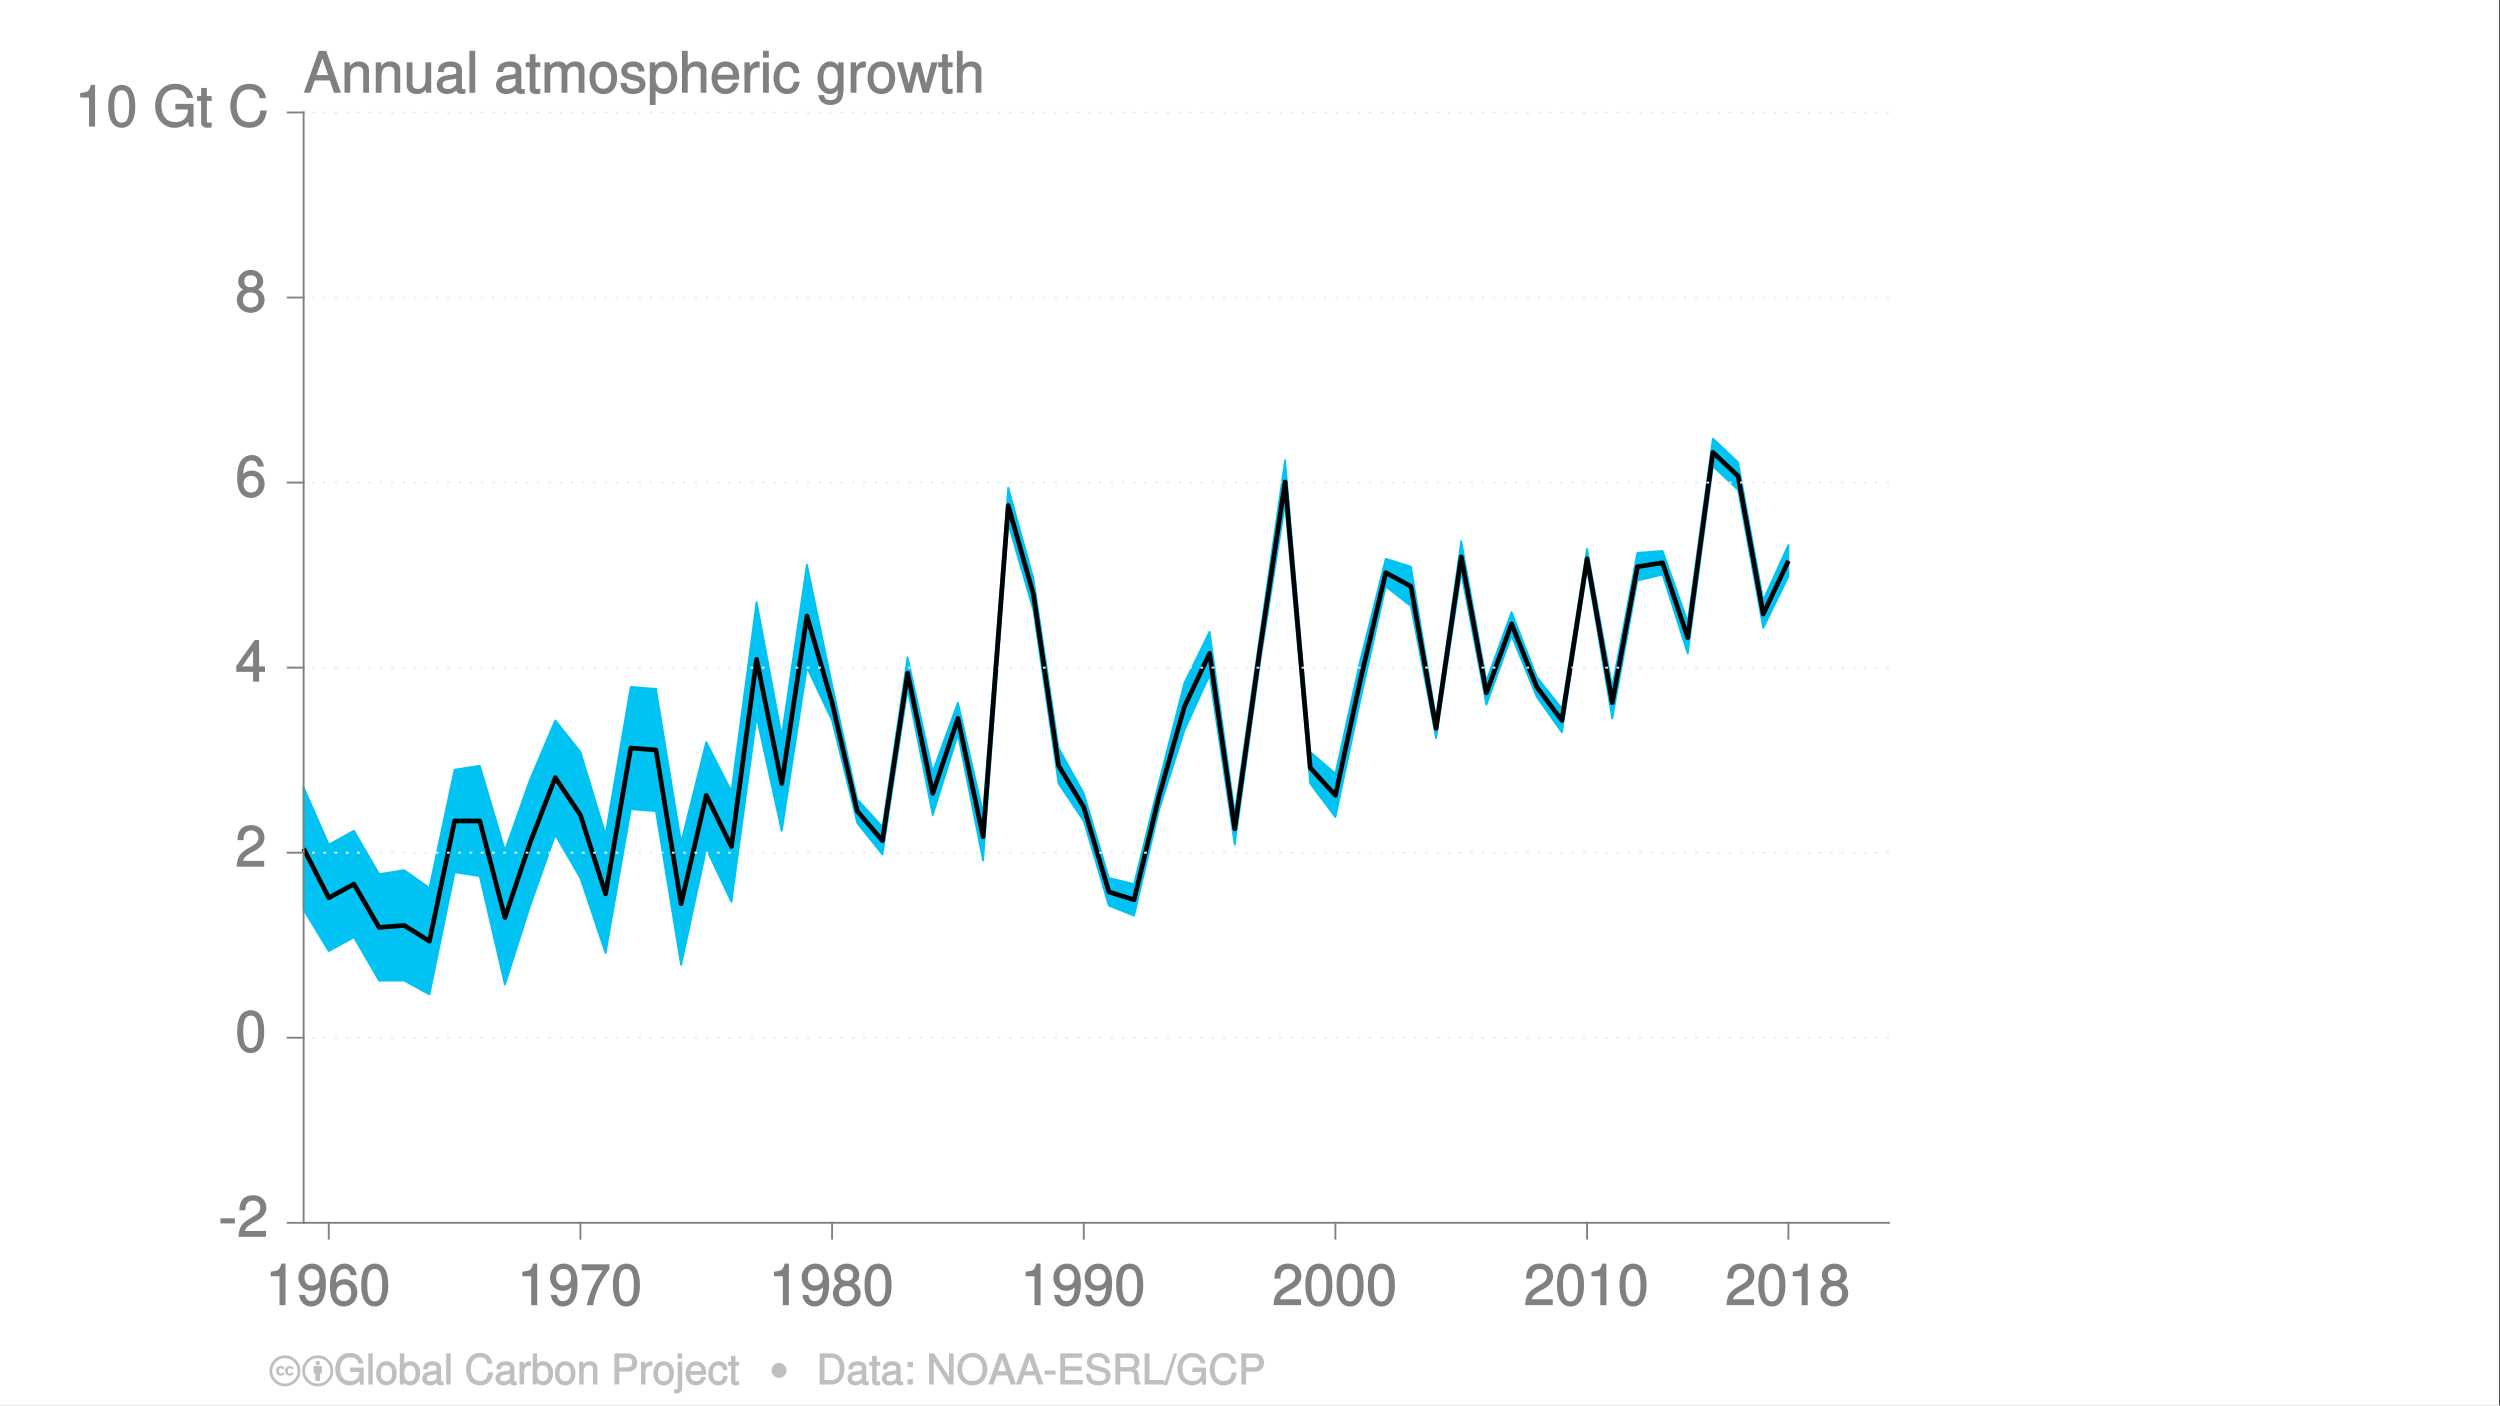<?xml version="1.0" encoding="UTF-8"?>
<svg xmlns="http://www.w3.org/2000/svg" xmlns:xlink="http://www.w3.org/1999/xlink" width="667pt" height="375pt" viewBox="0 0 667 375" version="1.1">
<rect x="0" y="0" width="667" height="375" fill="#333333" stroke="none"/>
<defs>
<g>
<symbol overflow="visible" id="glyph0-0">
<path style="stroke:none;" d=""/>
</symbol>
<symbol overflow="visible" id="glyph0-1">
<path style="stroke:none;" d="M 0.984 0 L 4.062 0 C 6.094 0 7.469 -1.656 7.469 -4.141 C 7.469 -6.641 6.109 -8.297 4.062 -8.297 L 0.844 -8.297 L 0.844 0 Z M 2.141 -1.031 L 2.141 -7.109 L 3.891 -7.109 C 5.484 -7.109 6.172 -6.188 6.172 -4.141 C 6.172 -2.094 5.484 -1.172 3.891 -1.172 L 2.141 -1.172 Z M 2.141 -1.031 "/>
</symbol>
<symbol overflow="visible" id="glyph0-2">
<path style="stroke:none;" d="M 5.891 -0.812 C 5.781 -0.797 5.734 -0.797 5.688 -0.797 C 5.375 -0.797 5.328 -0.812 5.328 -1.094 L 5.328 -4.484 C 5.328 -5.516 4.438 -6.203 3.031 -6.203 C 2.172 -6.203 1.406 -5.922 1.016 -5.484 C 0.75 -5.188 0.594 -4.766 0.578 -4.062 L 1.766 -4.062 C 1.844 -4.891 2.141 -5.078 2.984 -5.078 C 3.828 -5.078 4.141 -4.906 4.141 -4.359 L 4.141 -4.109 C 4.125 -3.719 4.062 -3.719 3.328 -3.625 C 2.031 -3.453 1.828 -3.406 1.469 -3.266 C 0.797 -2.984 0.312 -2.328 0.312 -1.578 C 0.312 -0.531 1.188 0.25 2.359 0.25 C 3.078 0.25 3.75 -0.031 4.203 -0.438 C 4.234 -0.125 4.656 0.25 5.266 0.25 C 5.453 0.25 5.578 0.234 6.016 0.125 L 6.016 -0.844 Z M 4.141 -1.953 C 4.141 -1.641 4.094 -1.547 3.812 -1.297 C 3.438 -0.953 3.094 -0.828 2.547 -0.828 C 1.844 -0.828 1.547 -1.016 1.547 -1.609 C 1.547 -2.219 1.812 -2.391 2.812 -2.531 C 3.781 -2.656 3.969 -2.703 4.141 -2.781 Z M 4.141 -1.953 "/>
</symbol>
<symbol overflow="visible" id="glyph0-3">
<path style="stroke:none;" d="M 2.797 -6.031 L 1.984 -6.031 L 1.984 -7.625 L 0.797 -7.625 L 0.797 -6.031 L 0.016 -6.031 L 0.016 -5.016 L 0.797 -5.016 L 0.797 -0.797 C 0.797 -0.203 1.328 0.25 2.047 0.25 C 2.281 0.25 2.484 0.234 2.922 0.156 L 2.922 -0.906 C 2.656 -0.844 2.547 -0.828 2.359 -0.828 C 1.953 -0.828 1.984 -0.797 1.984 -1.203 L 1.984 -5.016 L 2.922 -5.016 L 2.922 -6.031 Z M 2.797 -6.031 "/>
</symbol>
<symbol overflow="visible" id="glyph0-4">
<path style="stroke:none;" d="M 2.359 -1.422 L 1.062 -1.422 L 1.062 0 L 2.484 0 L 2.484 -1.422 Z M 2.359 -6.031 L 1.062 -6.031 L 1.062 -4.625 L 2.484 -4.625 L 2.484 -6.031 Z M 2.359 -6.031 "/>
</symbol>
<symbol overflow="visible" id="glyph0-5">
<path style="stroke:none;" d=""/>
</symbol>
<symbol overflow="visible" id="glyph0-6">
<path style="stroke:none;" d="M 7.109 -8.297 L 6 -8.297 L 6 -1.594 L 6.219 -1.688 L 2.016 -8.297 L 0.688 -8.297 L 0.688 0 L 1.938 0 L 1.938 -6.641 L 1.703 -6.531 L 5.875 0 L 7.234 0 L 7.234 -8.297 Z M 7.109 -8.297 "/>
</symbol>
<symbol overflow="visible" id="glyph0-7">
<path style="stroke:none;" d="M 4.281 -8.422 C 1.984 -8.422 0.281 -6.594 0.281 -4.078 C 0.281 -1.562 1.969 0.25 4.297 0.25 C 5.266 0.25 6.219 -0.078 6.859 -0.625 C 7.734 -1.359 8.297 -2.703 8.297 -4.016 C 8.297 -6.594 6.641 -8.422 4.281 -8.422 Z M 4.281 -7.25 C 6.016 -7.25 7 -6.078 7 -4.031 C 7 -2.094 5.984 -0.922 4.297 -0.922 C 2.578 -0.922 1.578 -2.094 1.578 -4.078 C 1.578 -6.062 2.578 -7.25 4.281 -7.25 Z M 4.281 -7.25 "/>
</symbol>
<symbol overflow="visible" id="glyph0-8">
<path style="stroke:none;" d="M 5.078 -2.547 L 5.938 0 L 7.359 0 L 4.453 -8.297 L 2.953 -8.297 L 0 0 L 1.359 0 L 2.219 -2.406 L 5.109 -2.406 Z M 4.922 -3.547 L 2.562 -3.547 L 3.828 -7.047 L 3.547 -7.047 L 4.734 -3.547 Z M 4.922 -3.547 "/>
</symbol>
<symbol overflow="visible" id="glyph0-9">
<path style="stroke:none;" d="M 3.125 -3.703 L 0.359 -3.703 L 0.359 -2.641 L 3.25 -2.641 L 3.25 -3.703 Z M 3.125 -3.703 "/>
</symbol>
<symbol overflow="visible" id="glyph0-10">
<path style="stroke:none;" d="M 2.016 -3.656 L 6.516 -3.656 L 6.516 -4.828 L 2.141 -4.828 L 2.141 -7.109 L 6.672 -7.109 L 6.672 -8.297 L 0.844 -8.297 L 0.844 0 L 6.875 0 L 6.875 -1.172 L 2.141 -1.172 L 2.141 -3.656 Z M 2.016 -3.656 "/>
</symbol>
<symbol overflow="visible" id="glyph0-11">
<path style="stroke:none;" d="M 6.688 -5.797 C 6.688 -6.344 6.656 -6.5 6.484 -6.875 C 6.031 -7.797 4.969 -8.422 3.625 -8.422 C 1.859 -8.422 0.625 -7.375 0.625 -5.922 C 0.625 -4.953 1.281 -4.203 2.344 -3.922 L 4.328 -3.406 C 5.359 -3.141 5.672 -2.859 5.672 -2.234 C 5.672 -1.797 5.484 -1.469 5.141 -1.219 C 4.812 -0.984 4.406 -0.922 3.766 -0.922 C 2.875 -0.922 2.391 -1.094 2 -1.547 C 1.703 -1.906 1.609 -2.188 1.625 -2.828 L 0.391 -2.828 C 0.391 -1.953 0.578 -1.359 0.906 -0.922 C 1.453 -0.172 2.469 0.25 3.703 0.25 C 4.656 0.25 5.516 0 6.031 -0.391 C 6.578 -0.828 6.969 -1.641 6.969 -2.328 C 6.969 -3.328 6.219 -4.188 5.125 -4.484 L 3.109 -5.031 C 2.141 -5.297 1.922 -5.453 1.922 -6.078 C 1.922 -6.891 2.516 -7.297 3.594 -7.297 C 4.859 -7.297 5.438 -6.859 5.438 -5.672 L 6.688 -5.672 Z M 6.688 -5.797 "/>
</symbol>
<symbol overflow="visible" id="glyph0-12">
<path style="stroke:none;" d="M 2.047 -3.453 L 4.688 -3.453 C 5.594 -3.453 5.859 -3.141 5.859 -2.156 L 5.859 -1.438 C 5.859 -0.953 5.938 -0.469 6.141 0 L 7.594 0 L 7.594 -0.453 C 7.172 -0.75 7.141 -0.938 7.109 -2 C 7.109 -3.328 6.766 -3.859 6.188 -4.109 C 6.891 -4.438 7.297 -5.078 7.297 -6 C 7.297 -7.391 6.297 -8.297 4.719 -8.297 L 0.875 -8.297 L 0.875 0 L 2.172 0 L 2.172 -3.453 Z M 2.172 -4.484 L 2.172 -7.109 L 4.516 -7.109 C 5.094 -7.109 5.328 -7.062 5.578 -6.844 C 5.859 -6.609 5.953 -6.344 5.953 -5.875 C 5.953 -4.922 5.609 -4.625 4.516 -4.625 L 2.172 -4.625 Z M 2.172 -4.484 "/>
</symbol>
<symbol overflow="visible" id="glyph0-13">
<path style="stroke:none;" d="M 1.906 -8.297 L 0.734 -8.297 L 0.734 0 L 6 0 L 6 -1.172 L 2.031 -1.172 L 2.031 -8.297 Z M 1.906 -8.297 "/>
</symbol>
<symbol overflow="visible" id="glyph0-14">
<path style="stroke:none;" d="M 2.375 -8.156 L -0.281 0.219 L 0.609 0.219 L 3.297 -8.297 L 2.422 -8.297 Z M 2.375 -8.156 "/>
</symbol>
<symbol overflow="visible" id="glyph0-15">
<path style="stroke:none;" d="M 7.797 -4.516 L 4.312 -4.516 L 4.312 -3.328 L 6.75 -3.328 L 6.75 -3.25 C 6.75 -1.812 5.844 -0.922 4.375 -0.922 C 3.562 -0.922 2.922 -1.172 2.438 -1.688 C 1.906 -2.266 1.641 -3.125 1.641 -4.109 C 1.641 -6.078 2.625 -7.25 4.328 -7.25 C 5.547 -7.25 6.281 -6.75 6.531 -5.594 L 7.844 -5.594 C 7.531 -7.344 6.172 -8.422 4.328 -8.422 C 3.359 -8.422 2.469 -8.125 1.844 -7.609 C 0.906 -6.844 0.344 -5.5 0.344 -4.062 C 0.344 -1.594 1.984 0.25 4.156 0.25 C 5.25 0.25 6.188 -0.188 6.812 -0.875 L 7.047 0.047 L 7.938 0.047 L 7.938 -4.516 Z M 7.797 -4.516 "/>
</symbol>
<symbol overflow="visible" id="glyph0-16">
<path style="stroke:none;" d="M 7.406 -5.672 C 7.094 -7.422 5.953 -8.422 4.188 -8.422 C 3.109 -8.422 2.141 -8.047 1.547 -7.375 C 0.828 -6.594 0.391 -5.344 0.391 -4.047 C 0.391 -2.734 0.844 -1.5 1.578 -0.719 C 2.219 -0.078 3.109 0.25 4.141 0.25 C 6.109 0.25 7.344 -0.938 7.594 -3.203 L 6.266 -3.203 C 6.156 -2.516 6.094 -2.234 5.922 -1.906 C 5.594 -1.25 5.016 -0.922 4.156 -0.922 C 2.562 -0.922 1.688 -2.062 1.688 -4.062 C 1.688 -6.109 2.516 -7.25 4.062 -7.25 C 4.719 -7.25 5.219 -7.094 5.562 -6.781 C 5.859 -6.5 5.969 -6.266 6.125 -5.531 L 7.438 -5.531 Z M 7.406 -5.672 "/>
</symbol>
<symbol overflow="visible" id="glyph0-17">
<path style="stroke:none;" d="M 2.031 -3.406 L 4.547 -3.406 C 5.172 -3.406 5.75 -3.625 6.188 -4 C 6.672 -4.438 6.922 -5.062 6.922 -5.797 C 6.922 -7.297 5.891 -8.297 4.312 -8.297 L 0.859 -8.297 L 0.859 0 L 2.156 0 L 2.156 -3.406 Z M 2.156 -4.438 L 2.156 -7.109 L 4.156 -7.109 C 5.141 -7.109 5.578 -6.719 5.578 -5.844 C 5.578 -4.969 5.141 -4.578 4.156 -4.578 L 2.156 -4.578 Z M 2.156 -4.438 "/>
</symbol>
<symbol overflow="visible" id="glyph0-18">
<path style="stroke:none;" d="M 1.672 -8.297 L 0.609 -8.297 L 0.609 0 L 1.797 0 L 1.797 -8.297 Z M 1.672 -8.297 "/>
</symbol>
<symbol overflow="visible" id="glyph0-19">
<path style="stroke:none;" d="M 2.984 -6.203 C 1.359 -6.203 0.25 -4.906 0.25 -2.969 C 0.25 -1.016 1.359 0.25 3 0.25 C 4.625 0.25 5.734 -1.031 5.734 -2.922 C 5.734 -4.922 4.656 -6.203 2.984 -6.203 Z M 3 -5.078 C 4.031 -5.078 4.516 -4.359 4.516 -2.938 C 4.516 -1.578 4.016 -0.875 3 -0.875 C 1.984 -0.875 1.484 -1.578 1.484 -2.969 C 1.484 -4.359 1.984 -5.078 3 -5.078 Z M 3 -5.078 "/>
</symbol>
<symbol overflow="visible" id="glyph0-20">
<path style="stroke:none;" d="M 0.453 -8.156 L 0.453 0 L 1.547 0 L 1.547 -0.875 L 1.312 -0.766 C 1.766 -0.094 2.438 0.25 3.25 0.25 C 4.766 0.25 5.891 -1.125 5.891 -3.031 C 5.891 -4.906 4.812 -6.203 3.281 -6.203 C 2.5 -6.203 1.844 -5.859 1.406 -5.219 L 1.641 -5.109 L 1.641 -8.297 L 0.453 -8.297 Z M 3.109 -5.078 C 4.141 -5.078 4.656 -4.312 4.656 -2.938 C 4.656 -1.625 4.109 -0.875 3.109 -0.875 C 2.141 -0.875 1.641 -1.609 1.641 -2.969 C 1.641 -4.328 2.141 -5.078 3.109 -5.078 Z M 3.109 -5.078 "/>
</symbol>
<symbol overflow="visible" id="glyph0-21">
<path style="stroke:none;" d="M 0.609 -5.891 L 0.609 0 L 1.812 0 L 1.812 -3.125 C 1.828 -4.516 2.266 -5 3.656 -4.953 L 3.656 -6.156 C 3.375 -6.188 3.281 -6.203 3.172 -6.203 C 2.578 -6.203 2.031 -5.812 1.5 -4.953 L 1.734 -4.844 L 1.734 -6.031 L 0.609 -6.031 Z M 0.609 -5.891 "/>
</symbol>
<symbol overflow="visible" id="glyph0-22">
<path style="stroke:none;" d="M 0.625 -5.891 L 0.625 0 L 1.828 0 L 1.828 -3.312 C 1.828 -4.484 2.312 -5.125 3.25 -5.125 C 3.984 -5.125 4.297 -4.812 4.297 -4.125 L 4.297 0 L 5.484 0 L 5.484 -4.484 C 5.484 -5.438 4.641 -6.203 3.531 -6.203 C 2.672 -6.203 2.031 -5.828 1.516 -5.031 L 1.75 -4.922 L 1.75 -6.031 L 0.625 -6.031 Z M 0.625 -5.891 "/>
</symbol>
<symbol overflow="visible" id="glyph0-23">
<path style="stroke:none;" d="M 0.625 -5.891 L 0.625 0.703 C 0.625 1.281 0.594 1.312 0.016 1.312 C -0.047 1.312 -0.078 1.312 -0.344 1.297 L -0.344 2.344 C -0.094 2.391 -0.031 2.391 0.109 2.391 C 1.141 2.391 1.812 1.859 1.812 1.062 L 1.812 -6.031 L 0.625 -6.031 Z M 1.688 -8.297 L 0.625 -8.297 L 0.625 -6.859 L 1.812 -6.859 L 1.812 -8.297 Z M 1.688 -8.297 "/>
</symbol>
<symbol overflow="visible" id="glyph0-24">
<path style="stroke:none;" d="M 5.781 -2.703 C 5.781 -3.594 5.703 -4.109 5.547 -4.547 C 5.172 -5.484 4.156 -6.203 3.078 -6.203 C 1.469 -6.203 0.297 -4.844 0.297 -2.938 C 0.297 -1.031 1.438 0.25 3.062 0.25 C 4.375 0.25 5.422 -0.625 5.672 -2.031 L 4.5 -2.031 C 4.203 -1.125 3.828 -0.875 3.094 -0.875 C 2.516 -0.875 2.094 -1.094 1.797 -1.578 C 1.578 -1.906 1.547 -2.141 1.531 -2.578 L 5.781 -2.578 Z M 1.547 -3.453 C 1.625 -4.516 2.141 -5.078 3.062 -5.078 C 4 -5.078 4.516 -4.484 4.516 -3.594 L 1.562 -3.594 Z M 1.547 -3.453 "/>
</symbol>
<symbol overflow="visible" id="glyph0-25">
<path style="stroke:none;" d="M 5.312 -3.953 C 5.266 -4.516 5.109 -4.984 4.891 -5.297 C 4.484 -5.844 3.703 -6.203 2.906 -6.203 C 1.344 -6.203 0.203 -4.828 0.203 -2.922 C 0.203 -1.062 1.328 0.25 2.891 0.25 C 4.266 0.25 5.266 -0.703 5.391 -2.25 L 4.203 -2.25 C 4.031 -1.188 3.703 -0.875 2.922 -0.875 C 1.906 -0.875 1.438 -1.547 1.438 -2.922 C 1.438 -4.359 1.891 -5.078 2.891 -5.078 C 3.656 -5.078 4 -4.766 4.141 -3.828 L 5.328 -3.828 Z M 5.312 -3.953 "/>
</symbol>
<symbol overflow="visible" id="glyph1-0">
<path style="stroke:none;" d=""/>
</symbol>
<symbol overflow="visible" id="glyph1-1">
<path style="stroke:none;" d="M 3.734 -7.859 L 3.734 0 L 5.344 0 L 5.344 -11.109 L 4.234 -11.109 C 3.719 -9.312 3.562 -9.219 1.375 -8.938 L 1.375 -7.719 L 3.734 -7.719 Z M 3.734 -7.859 "/>
</symbol>
<symbol overflow="visible" id="glyph1-2">
<path style="stroke:none;" d="M 0.641 -2.609 C 0.906 -0.844 2.188 0.344 3.812 0.344 C 5 0.344 6.141 -0.25 6.766 -1.234 C 7.422 -2.297 7.766 -3.719 7.766 -5.688 C 7.766 -7.516 7.453 -8.766 6.828 -9.719 C 6.234 -10.609 5.219 -11.109 4.047 -11.109 C 2.031 -11.109 0.422 -9.469 0.422 -7.359 C 0.422 -5.375 1.922 -3.828 3.844 -3.828 C 4.844 -3.828 5.688 -4.219 6.359 -5.047 L 6.125 -5.141 C 6.109 -2.438 5.422 -1.094 3.906 -1.094 C 2.969 -1.094 2.453 -1.562 2.219 -2.75 L 0.625 -2.75 Z M 4.031 -9.688 C 5.266 -9.688 6.047 -8.797 6.047 -7.391 C 6.047 -6.062 5.297 -5.266 3.984 -5.266 C 2.719 -5.266 2.062 -6.031 2.062 -7.469 C 2.062 -8.828 2.812 -9.688 4.031 -9.688 Z M 4.031 -9.688 "/>
</symbol>
<symbol overflow="visible" id="glyph1-3">
<path style="stroke:none;" d="M 7.609 -8.156 C 7.344 -9.938 6.078 -11.109 4.453 -11.109 C 3.281 -11.109 2.125 -10.5 1.5 -9.531 C 0.828 -8.453 0.5 -7.047 0.5 -5.078 C 0.5 -3.25 0.797 -2 1.438 -1.031 C 2.016 -0.156 3.047 0.344 4.219 0.344 C 6.234 0.344 7.828 -1.312 7.828 -3.422 C 7.828 -5.422 6.344 -6.953 4.438 -6.953 C 3.391 -6.953 2.453 -6.531 1.891 -5.734 L 2.125 -5.641 C 2.141 -8.328 2.844 -9.672 4.359 -9.672 C 5.297 -9.672 5.797 -9.203 6.031 -8.031 L 7.625 -8.031 Z M 4.281 -5.516 C 5.547 -5.516 6.188 -4.75 6.188 -3.312 C 6.188 -1.953 5.438 -1.094 4.234 -1.094 C 3 -1.094 2.203 -2 2.203 -3.375 C 2.203 -4.719 2.969 -5.516 4.281 -5.516 Z M 4.281 -5.516 "/>
</symbol>
<symbol overflow="visible" id="glyph1-4">
<path style="stroke:none;" d="M 4.125 -11.109 C 3.141 -11.109 2.125 -10.625 1.578 -9.891 C 0.891 -8.922 0.5 -7.391 0.5 -5.391 C 0.5 -1.719 1.844 0.344 4.125 0.344 C 6.375 0.344 7.734 -1.719 7.734 -5.297 C 7.734 -7.391 7.359 -8.891 6.656 -9.891 C 6.109 -10.641 5.125 -11.109 4.125 -11.109 Z M 4.125 -9.672 C 5.547 -9.672 6.109 -8.359 6.109 -5.422 C 6.109 -2.328 5.562 -1.016 4.094 -1.016 C 2.703 -1.016 2.125 -2.391 2.125 -5.375 C 2.125 -8.359 2.703 -9.672 4.125 -9.672 Z M 4.125 -9.672 "/>
</symbol>
<symbol overflow="visible" id="glyph1-5">
<path style="stroke:none;" d="M 7.797 -10.906 L 0.547 -10.906 L 0.547 -9.328 L 6.172 -9.328 C 3.797 -5.938 2.719 -3.625 1.891 0 L 3.578 0 C 4.203 -3.547 5.484 -6.359 7.938 -9.609 L 7.938 -10.906 Z M 7.797 -10.906 "/>
</symbol>
<symbol overflow="visible" id="glyph1-6">
<path style="stroke:none;" d="M 5.953 -5.75 C 7.062 -6.422 7.453 -7.062 7.453 -8.078 C 7.453 -9.797 6.016 -11.109 4.125 -11.109 C 2.25 -11.109 0.781 -9.797 0.781 -8.094 C 0.781 -7.062 1.172 -6.438 2.094 -5.844 C 1.047 -5.328 0.406 -4.344 0.406 -3.156 C 0.406 -1.172 2.016 0.344 4.125 0.344 C 6.219 0.344 7.828 -1.172 7.828 -3.156 C 7.828 -4.344 7.188 -5.328 6.125 -5.844 Z M 4.125 -9.672 C 5.25 -9.672 5.812 -9.141 5.812 -8.062 C 5.812 -7.031 5.234 -6.5 4.125 -6.5 C 3 -6.5 2.422 -7.031 2.422 -8.078 C 2.422 -9.141 3 -9.672 4.125 -9.672 Z M 4.125 -5.109 C 5.438 -5.109 6.188 -4.375 6.188 -3.125 C 6.188 -1.812 5.453 -1.094 4.094 -1.094 C 2.812 -1.094 2.047 -1.844 2.047 -3.109 C 2.047 -4.391 2.797 -5.109 4.125 -5.109 Z M 4.125 -5.109 "/>
</symbol>
<symbol overflow="visible" id="glyph1-7">
<path style="stroke:none;" d="M 7.594 -1.578 L 2.141 -1.578 C 2.266 -2.344 2.703 -2.812 4 -3.594 L 5.5 -4.438 C 6.984 -5.266 7.797 -6.484 7.797 -7.812 C 7.797 -8.719 7.391 -9.641 6.766 -10.234 C 6.141 -10.797 5.266 -11.109 4.266 -11.109 C 2.906 -11.109 1.797 -10.594 1.219 -9.656 C 0.844 -9.094 0.625 -8.328 0.594 -7.094 L 2.188 -7.094 C 2.25 -7.969 2.297 -8.297 2.469 -8.656 C 2.812 -9.312 3.422 -9.688 4.219 -9.688 C 5.422 -9.688 6.172 -8.953 6.172 -7.781 C 6.172 -6.922 5.719 -6.25 4.766 -5.719 L 3.391 -4.906 C 1.172 -3.625 0.484 -2.516 0.359 -0.016 L 7.719 -0.016 L 7.719 -1.578 Z M 7.594 -1.578 "/>
</symbol>
<symbol overflow="visible" id="glyph1-8">
<path style="stroke:none;" d="M 4.266 -4.953 L 0.547 -4.953 L 0.547 -3.594 L 4.391 -3.594 L 4.391 -4.953 Z M 4.266 -4.953 "/>
</symbol>
<symbol overflow="visible" id="glyph1-9">
<path style="stroke:none;" d="M 4.75 -2.766 L 4.75 0 L 6.359 0 L 6.359 -2.625 L 7.938 -2.625 L 7.938 -4.078 L 6.359 -4.078 L 6.359 -11.109 L 5.172 -11.109 L 0.266 -4.188 L 0.266 -2.625 L 4.75 -2.625 Z M 4.906 -4.078 L 1.828 -4.078 L 5 -8.625 L 4.75 -8.734 L 4.75 -4.078 Z M 4.906 -4.078 "/>
</symbol>
<symbol overflow="visible" id="glyph1-10">
<path style="stroke:none;" d=""/>
</symbol>
<symbol overflow="visible" id="glyph1-11">
<path style="stroke:none;" d="M 10.641 -6.047 L 5.922 -6.047 L 5.922 -4.547 L 9.25 -4.547 L 9.25 -4.375 C 9.25 -2.438 7.969 -1.156 5.969 -1.156 C 4.859 -1.156 3.938 -1.516 3.297 -2.219 C 2.578 -3 2.188 -4.219 2.188 -5.562 C 2.188 -8.25 3.578 -9.891 5.891 -9.891 C 7.562 -9.891 8.609 -9.172 8.938 -7.625 L 10.641 -7.625 C 10.234 -9.969 8.422 -11.391 5.906 -11.391 C 4.578 -11.391 3.391 -11 2.531 -10.297 C 1.266 -9.234 0.516 -7.453 0.516 -5.484 C 0.516 -2.125 2.719 0.344 5.672 0.344 C 7.156 0.344 8.422 -0.234 9.328 -1.25 L 9.641 0.062 L 10.766 0.062 L 10.766 -6.047 Z M 10.641 -6.047 "/>
</symbol>
<symbol overflow="visible" id="glyph1-12">
<path style="stroke:none;" d="M 3.812 -8.125 L 2.656 -8.125 L 2.656 -10.297 L 1.125 -10.297 L 1.125 -8.125 L 0.062 -8.125 L 0.062 -6.844 L 1.125 -6.844 L 1.125 -1.031 C 1.125 -0.219 1.812 0.344 2.797 0.344 C 3.125 0.344 3.391 0.312 3.938 0.219 L 3.938 -1.109 C 3.625 -1.031 3.469 -1.016 3.203 -1.016 C 2.672 -1.016 2.656 -1.031 2.656 -1.594 L 2.656 -6.844 L 3.938 -6.844 L 3.938 -8.125 Z M 3.812 -8.125 "/>
</symbol>
<symbol overflow="visible" id="glyph1-13">
<path style="stroke:none;" d="M 10.062 -7.688 C 9.625 -10.078 8.109 -11.391 5.719 -11.391 C 4.25 -11.391 2.953 -10.875 2.141 -9.969 C 1.156 -8.891 0.562 -7.25 0.562 -5.469 C 0.562 -3.672 1.172 -2.031 2.188 -0.953 C 3.047 -0.094 4.234 0.344 5.656 0.344 C 8.328 0.344 9.953 -1.234 10.312 -4.266 L 8.594 -4.266 C 8.438 -3.375 8.344 -2.953 8.109 -2.516 C 7.672 -1.625 6.844 -1.156 5.672 -1.156 C 3.5 -1.156 2.25 -2.766 2.25 -5.484 C 2.25 -8.297 3.422 -9.891 5.547 -9.891 C 6.438 -9.891 7.156 -9.656 7.609 -9.219 C 8.016 -8.844 8.188 -8.5 8.391 -7.547 L 10.078 -7.547 Z M 10.062 -7.688 "/>
</symbol>
<symbol overflow="visible" id="glyph1-14">
<path style="stroke:none;" d="M 6.953 -3.422 L 8.125 0 L 9.969 0 L 6.031 -11.203 L 4.062 -11.203 L 0.062 0 L 1.812 0 L 2.969 -3.281 L 7 -3.281 Z M 6.719 -4.719 L 3.422 -4.719 L 5.172 -9.562 L 4.891 -9.562 L 6.531 -4.719 Z M 6.719 -4.719 "/>
</symbol>
<symbol overflow="visible" id="glyph1-15">
<path style="stroke:none;" d="M 0.906 -8 L 0.906 0 L 2.438 0 L 2.438 -4.469 C 2.438 -6.078 3.156 -6.984 4.438 -6.984 C 5.438 -6.984 5.906 -6.531 5.906 -5.578 L 5.906 0 L 7.438 0 L 7.438 -6.078 C 7.438 -7.375 6.328 -8.359 4.812 -8.359 C 3.641 -8.359 2.797 -7.859 2.094 -6.766 L 2.344 -6.672 L 2.344 -8.125 L 0.906 -8.125 Z M 0.906 -8 "/>
</symbol>
<symbol overflow="visible" id="glyph1-16">
<path style="stroke:none;" d="M 7.359 -0.141 L 7.359 -8.125 L 5.828 -8.125 L 5.828 -3.547 C 5.828 -1.938 5.141 -1.016 3.844 -1.016 C 2.844 -1.016 2.359 -1.484 2.359 -2.438 L 2.359 -8.125 L 0.828 -8.125 L 0.828 -1.938 C 0.828 -0.625 1.953 0.344 3.484 0.344 C 4.641 0.344 5.453 -0.094 6.188 -1.125 L 5.953 -1.234 L 5.953 0 L 7.359 0 Z M 7.359 -0.141 "/>
</symbol>
<symbol overflow="visible" id="glyph1-17">
<path style="stroke:none;" d="M 8.031 -1 C 7.891 -0.969 7.828 -0.969 7.75 -0.969 C 7.312 -0.969 7.219 -1.062 7.219 -1.453 L 7.219 -6.078 C 7.219 -7.469 6.062 -8.359 4.125 -8.359 C 2.969 -8.359 1.953 -7.984 1.406 -7.391 C 1.047 -6.984 0.859 -6.453 0.828 -5.531 L 2.359 -5.531 C 2.469 -6.625 2.906 -6.938 4.078 -6.938 C 5.219 -6.938 5.688 -6.641 5.688 -5.891 L 5.688 -5.562 C 5.672 -5.031 5.547 -4.969 4.531 -4.828 C 2.766 -4.609 2.484 -4.547 2.016 -4.344 C 1.094 -3.953 0.484 -3.141 0.484 -2.109 C 0.484 -0.688 1.625 0.344 3.203 0.344 C 4.203 0.344 5.078 -0.031 5.766 -0.656 C 5.812 -0.141 6.359 0.344 7.172 0.344 C 7.438 0.344 7.609 0.312 8.156 0.188 L 8.156 -1.031 Z M 5.688 -2.609 C 5.688 -2.188 5.609 -2.031 5.234 -1.688 C 4.719 -1.219 4.219 -1.016 3.484 -1.016 C 2.5 -1.016 2.062 -1.344 2.062 -2.141 C 2.062 -2.969 2.469 -3.25 3.828 -3.453 C 5.156 -3.625 5.422 -3.688 5.688 -3.812 Z M 5.688 -2.609 "/>
</symbol>
<symbol overflow="visible" id="glyph1-18">
<path style="stroke:none;" d="M 2.281 -11.203 L 0.875 -11.203 L 0.875 0 L 2.422 0 L 2.422 -11.203 Z M 2.281 -11.203 "/>
</symbol>
<symbol overflow="visible" id="glyph1-19">
<path style="stroke:none;" d="M 0.906 -8 L 0.906 0 L 2.438 0 L 2.438 -5.062 C 2.438 -6.203 3.141 -6.984 4.156 -6.984 C 5.078 -6.984 5.453 -6.562 5.453 -5.547 L 5.453 0 L 7 0 L 7 -5.062 C 7 -6.203 7.688 -6.984 8.719 -6.984 C 9.625 -6.984 10.016 -6.547 10.016 -5.547 L 10.016 0 L 11.562 0 L 11.562 -6.031 C 11.562 -7.438 10.625 -8.359 9.156 -8.359 C 8.094 -8.359 7.359 -8 6.75 -7.25 C 6.359 -7.953 5.641 -8.359 4.625 -8.359 C 3.562 -8.359 2.766 -7.922 2.094 -6.969 L 2.344 -6.891 L 2.344 -8.125 L 0.906 -8.125 Z M 0.906 -8 "/>
</symbol>
<symbol overflow="visible" id="glyph1-20">
<path style="stroke:none;" d="M 4.078 -8.359 C 1.859 -8.359 0.391 -6.641 0.391 -4 C 0.391 -1.344 1.859 0.344 4.094 0.344 C 6.312 0.344 7.781 -1.359 7.781 -3.938 C 7.781 -6.672 6.359 -8.359 4.078 -8.359 Z M 4.094 -6.938 C 5.5 -6.938 6.188 -5.906 6.188 -3.953 C 6.188 -2.094 5.469 -1.078 4.094 -1.078 C 2.703 -1.078 1.984 -2.094 1.984 -4 C 1.984 -5.906 2.703 -6.938 4.094 -6.938 Z M 4.094 -6.938 "/>
</symbol>
<symbol overflow="visible" id="glyph1-21">
<path style="stroke:none;" d="M 6.703 -5.812 C 6.688 -7.344 5.531 -8.359 3.719 -8.359 C 1.891 -8.359 0.562 -7.281 0.562 -5.812 C 0.562 -4.594 1.328 -3.875 3.188 -3.422 L 4.359 -3.141 C 5.234 -2.922 5.438 -2.75 5.438 -2.188 C 5.438 -1.438 4.844 -1.078 3.75 -1.078 C 3.078 -1.078 2.594 -1.234 2.281 -1.562 C 2.078 -1.781 2.047 -1.922 1.938 -2.609 L 0.359 -2.609 C 0.422 -0.656 1.594 0.344 3.641 0.344 C 5.625 0.344 7.016 -0.766 7.016 -2.281 C 7.016 -3.453 6.219 -4.234 4.672 -4.609 L 3.469 -4.891 C 2.438 -5.125 2.141 -5.328 2.141 -5.875 C 2.141 -6.609 2.656 -6.938 3.672 -6.938 C 4.688 -6.938 5.062 -6.625 5.109 -5.672 L 6.703 -5.672 Z M 6.703 -5.812 "/>
</symbol>
<symbol overflow="visible" id="glyph1-22">
<path style="stroke:none;" d="M 0.812 3.266 L 2.203 3.266 L 2.203 -0.953 L 1.969 -0.859 C 2.625 -0.047 3.469 0.344 4.484 0.344 C 6.531 0.344 7.984 -1.422 7.984 -3.938 C 7.984 -6.562 6.562 -8.359 4.469 -8.359 C 3.406 -8.359 2.438 -7.828 1.859 -6.906 L 2.094 -6.812 L 2.094 -8.125 L 0.656 -8.125 L 0.656 3.266 Z M 4.266 -6.922 C 5.641 -6.922 6.391 -5.828 6.391 -3.953 C 6.391 -2.172 5.625 -1.094 4.266 -1.094 C 2.922 -1.094 2.203 -2.156 2.203 -4 C 2.203 -5.844 2.922 -6.922 4.266 -6.922 Z M 4.266 -6.922 "/>
</symbol>
<symbol overflow="visible" id="glyph1-23">
<path style="stroke:none;" d="M 0.906 -11.062 L 0.906 0 L 2.438 0 L 2.438 -4.469 C 2.438 -6.078 3.141 -6.984 4.422 -6.984 C 4.844 -6.984 5.125 -6.906 5.438 -6.672 C 5.797 -6.406 5.891 -6.141 5.891 -5.578 L 5.891 0 L 7.422 0 L 7.422 -6.078 C 7.422 -7.391 6.344 -8.359 4.812 -8.359 C 3.703 -8.359 2.922 -7.969 2.188 -7 L 2.438 -6.922 L 2.438 -11.203 L 0.906 -11.203 Z M 0.906 -11.062 "/>
</symbol>
<symbol overflow="visible" id="glyph1-24">
<path style="stroke:none;" d="M 7.828 -3.641 C 7.828 -4.844 7.734 -5.562 7.516 -6.156 C 7 -7.438 5.672 -8.359 4.203 -8.359 C 2.016 -8.359 0.453 -6.562 0.453 -3.953 C 0.453 -1.359 1.953 0.344 4.172 0.344 C 5.969 0.344 7.344 -0.812 7.688 -2.656 L 6.172 -2.656 C 5.781 -1.484 5.219 -1.078 4.219 -1.078 C 3.422 -1.078 2.828 -1.391 2.422 -2.062 C 2.109 -2.5 2.062 -2.859 2.047 -3.516 L 7.828 -3.516 Z M 2.062 -4.672 C 2.172 -6.125 2.922 -6.938 4.188 -6.938 C 5.453 -6.938 6.188 -6.078 6.188 -4.797 L 2.062 -4.797 Z M 2.062 -4.672 "/>
</symbol>
<symbol overflow="visible" id="glyph1-25">
<path style="stroke:none;" d="M 0.891 -8 L 0.891 0 L 2.438 0 L 2.438 -4.219 C 2.438 -6.109 3.094 -6.812 4.953 -6.75 L 4.953 -8.297 C 4.609 -8.344 4.484 -8.359 4.328 -8.359 C 3.531 -8.359 2.812 -7.828 2.078 -6.656 L 2.328 -6.562 L 2.328 -8.125 L 0.891 -8.125 Z M 0.891 -8 "/>
</symbol>
<symbol overflow="visible" id="glyph1-26">
<path style="stroke:none;" d="M 2.25 -8.125 L 0.859 -8.125 L 0.859 0 L 2.391 0 L 2.391 -8.125 Z M 2.25 -11.203 L 0.844 -11.203 L 0.844 -9.359 L 2.391 -9.359 L 2.391 -11.203 Z M 2.25 -11.203 "/>
</symbol>
<symbol overflow="visible" id="glyph1-27">
<path style="stroke:none;" d="M 7.203 -5.359 C 7.141 -6.125 6.938 -6.703 6.625 -7.141 C 6.094 -7.875 5.062 -8.359 3.953 -8.359 C 1.828 -8.359 0.312 -6.547 0.312 -3.938 C 0.312 -1.391 1.812 0.344 3.938 0.344 C 5.812 0.344 7.141 -0.922 7.297 -2.969 L 5.781 -2.969 C 5.531 -1.578 5.047 -1.078 3.969 -1.078 C 2.594 -1.078 1.906 -2.062 1.906 -3.938 C 1.906 -5.891 2.578 -6.938 3.938 -6.938 C 5 -6.938 5.5 -6.453 5.688 -5.219 L 7.203 -5.219 Z M 7.203 -5.359 "/>
</symbol>
<symbol overflow="visible" id="glyph1-28">
<path style="stroke:none;" d="M 5.906 -8 L 5.906 -6.859 L 6.156 -6.938 C 5.516 -7.891 4.734 -8.359 3.75 -8.359 C 1.844 -8.359 0.375 -6.453 0.375 -3.938 C 0.375 -2.609 0.734 -1.547 1.406 -0.75 C 2 -0.062 2.844 0.344 3.656 0.344 C 4.609 0.344 5.375 -0.109 6.031 -1.094 L 5.797 -1.203 L 5.797 -0.797 C 5.797 1.312 5.359 1.953 3.797 1.953 C 2.734 1.953 2.312 1.672 2.156 0.625 L 0.625 0.625 C 0.75 2.219 2.062 3.266 3.766 3.266 C 4.922 3.266 5.969 2.859 6.484 2.234 C 7.078 1.5 7.344 0.422 7.344 -1.422 L 7.344 -8.125 L 5.906 -8.125 Z M 3.875 -6.938 C 5.188 -6.938 5.797 -5.953 5.797 -3.953 C 5.797 -2.062 5.172 -1.078 3.875 -1.078 C 2.578 -1.078 1.969 -2.062 1.969 -4 C 1.969 -5.922 2.578 -6.938 3.875 -6.938 Z M 3.875 -6.938 "/>
</symbol>
<symbol overflow="visible" id="glyph1-29">
<path style="stroke:none;" d="M 8.438 -0.141 L 10.781 -8.125 L 9.109 -8.125 L 7.5 -1.875 L 7.781 -1.875 L 6.188 -8.125 L 4.469 -8.125 L 2.922 -1.875 L 3.203 -1.875 L 1.562 -8.125 L -0.094 -8.125 L 2.266 0 L 3.875 0 L 5.438 -6.297 L 5.141 -6.297 L 6.781 0 L 8.406 0 Z M 8.438 -0.141 "/>
</symbol>
</g>
</defs>
<g id="surface1">
<path style=" stroke:none;fill-rule:nonzero;fill:rgb(100%,100%,100%);fill-opacity:1;" d="M 0 375 L 666.75 375 L 666.75 0 L 0 0 Z M 0 375 "/>
<path style=" stroke:none;fill-rule:nonzero;fill:rgb(100%,100%,100%);fill-opacity:1;" d="M 0 375 L 666.75 375 L 666.75 0 L 0 0 Z M 0 375 "/>
<path style=" stroke:none;fill-rule:nonzero;fill:rgb(100%,100%,100%);fill-opacity:1;" d="M 81 326.25 L 504 326.25 L 504 30 L 81 30 Z M 81 326.25 "/>
<path style=" stroke:none;fill-rule:nonzero;fill:rgb(0%,76.562%,95.312%);fill-opacity:1;" d="M 114.57 236.91 L 107.855 232.18 L 101.145 233.23 L 94.43 221.66 L 87.715 225.344 L 81 210.094 L 81 242.695 L 87.715 253.738 L 94.43 250.059 L 101.145 261.625 L 107.855 261.625 L 114.57 265.309 L 121.285 232.703 L 128 233.754 L 134.715 262.676 L 141.43 241.645 L 148.145 222.715 L 154.855 234.281 L 161.57 254.266 L 168.285 215.879 L 175 216.402 L 181.715 257.418 L 188.43 226.395 L 195.145 240.594 L 201.855 191.16 L 208.57 221.66 L 215.285 178.016 L 222 192.215 L 228.715 219.559 L 235.43 227.973 L 242.145 183.801 L 248.855 217.453 L 255.57 195.895 L 262.285 229.551 L 269 139.629 L 275.715 162.766 L 282.43 209.039 L 289.145 219.031 L 295.855 241.645 L 302.57 244.273 L 309.285 215.879 L 316 194.844 L 322.715 180.121 L 329.43 225.344 L 336.145 176.965 L 342.855 134.371 L 349.57 209.039 L 356.285 217.98 L 363 186.43 L 369.715 156.457 L 376.43 161.715 L 383.145 196.945 L 389.855 152.777 L 396.57 188.008 L 403.285 169.602 L 410 185.902 L 416.715 195.367 L 423.43 151.723 L 430.145 191.688 L 436.855 154.879 L 443.57 153.301 L 450.285 174.336 L 457 124.379 L 463.715 130.691 L 470.43 167.5 L 477.145 153.828 L 477.145 145.414 L 470.43 160.137 L 463.715 123.328 L 457 117.02 L 450.285 165.922 L 443.57 146.992 L 436.855 147.52 L 430.145 183.273 L 423.43 146.465 L 416.715 189.059 L 410 180.645 L 403.285 163.293 L 396.57 181.695 L 389.855 144.363 L 383.145 191.688 L 376.43 151.199 L 369.715 149.094 L 363 175.914 L 356.285 206.41 L 349.57 200.629 L 342.855 122.805 L 336.145 169.602 L 329.43 216.93 L 322.715 168.551 L 316 182.223 L 309.285 208.516 L 302.57 235.859 L 295.855 234.281 L 289.145 211.672 L 282.43 199.574 L 275.715 154.355 L 269 130.164 L 262.285 216.93 L 255.57 187.48 L 248.855 205.887 L 242.145 175.387 L 235.43 220.609 L 228.715 213.246 L 222 182.75 L 215.285 150.672 L 208.57 196.422 L 201.855 160.664 L 195.145 211.145 L 188.43 197.996 L 181.715 224.816 L 175 183.801 L 168.285 183.273 L 161.57 222.715 L 154.855 200.629 L 148.145 192.215 L 141.43 207.988 L 134.715 226.922 L 128 204.309 L 121.285 205.359 "/>
<path style="fill:none;stroke-width:5.003;stroke-linecap:square;stroke-linejoin:round;stroke:rgb(0%,76.562%,95.312%);stroke-opacity:1;stroke-miterlimit:10;" d="M 810 1649.062 L 877.148 1496.562 L 944.297 1533.398 L 1011.445 1417.695 L 1078.555 1428.203 L 1145.703 1380.898 L 1212.852 1696.406 L 1280 1706.914 L 1347.148 1480.781 L 1414.297 1670.117 L 1481.445 1827.852 L 1548.555 1743.711 L 1615.703 1522.852 L 1682.852 1917.266 L 1750 1911.992 L 1817.148 1501.836 L 1884.297 1770.039 L 1951.445 1638.555 L 2018.555 2143.359 L 2085.703 1785.781 L 2152.852 2243.281 L 2220 1922.5 L 2287.148 1617.539 L 2354.297 1543.906 L 2421.445 1996.133 L 2488.555 1691.133 L 2555.703 1875.195 L 2622.852 1580.703 L 2690 2448.359 L 2757.148 2206.445 L 2824.297 1754.258 L 2891.445 1633.281 L 2958.555 1407.188 L 3025.703 1391.406 L 3092.852 1664.844 L 3160 1927.773 L 3227.148 2064.492 L 3294.297 1580.703 L 3361.445 2053.984 L 3428.555 2521.953 L 3495.703 1743.711 L 3562.852 1685.898 L 3630 1990.859 L 3697.148 2259.062 L 3764.297 2238.008 L 3831.445 1833.125 L 3898.555 2306.367 L 3965.703 1933.047 L 4032.852 2117.07 L 4100 1943.555 L 4167.148 1859.414 L 4234.297 2285.352 L 4301.445 1917.266 L 4368.555 2274.805 L 4435.703 2280.078 L 4502.852 2090.781 L 4570 2579.805 L 4637.148 2516.719 L 4704.297 2148.633 L 4771.445 2295.859 L 4771.445 2211.719 L 4704.297 2075 L 4637.148 2443.086 L 4570 2506.211 L 4502.852 2006.641 L 4435.703 2216.992 L 4368.555 2201.211 L 4301.445 1833.125 L 4234.297 2232.773 L 4167.148 1796.328 L 4100 1890.977 L 4032.852 2053.984 L 3965.703 1869.922 L 3898.555 2222.227 L 3831.445 1780.547 L 3764.297 2132.852 L 3697.148 2185.43 L 3630 1885.703 L 3562.852 1570.195 L 3495.703 1659.609 L 3428.555 2406.289 L 3361.445 1980.352 L 3294.297 1496.562 L 3227.148 1948.789 L 3160 1801.562 L 3092.852 1591.211 L 3025.703 1307.266 L 2958.555 1333.555 L 2891.445 1559.688 L 2824.297 1659.609 L 2757.148 2122.344 L 2690 2353.711 L 2622.852 1454.492 L 2555.703 1791.055 L 2488.555 1575.469 L 2421.445 1911.992 L 2354.297 1470.273 L 2287.148 1554.414 L 2220 1827.852 L 2152.852 1969.844 L 2085.703 1533.398 L 2018.555 1838.398 L 1951.445 1344.062 L 1884.297 1486.055 L 1817.148 1175.82 L 1750 1585.977 L 1682.852 1591.211 L 1615.703 1207.344 L 1548.555 1407.188 L 1481.445 1522.852 L 1414.297 1333.555 L 1347.148 1123.242 L 1280 1412.461 L 1212.852 1422.969 L 1145.703 1096.914 L 1078.555 1133.75 L 1011.445 1133.75 L 944.297 1249.414 L 877.148 1212.617 L 810 1323.047 L 810 1649.062 " transform="matrix(0.1,0,0,-0.1,0,375)"/>
<path style="fill:none;stroke-width:12.502;stroke-linecap:butt;stroke-linejoin:round;stroke:rgb(0%,0%,0%);stroke-opacity:1;stroke-miterlimit:10;" d="M 810 1486.055 L 877.148 1354.609 L 944.297 1391.406 L 1011.445 1275.703 L 1078.555 1280.977 L 1145.703 1238.906 L 1212.852 1559.688 L 1280 1559.688 L 1347.148 1302.031 L 1414.297 1501.836 L 1481.445 1675.352 L 1548.555 1575.469 L 1615.703 1365.117 L 1682.852 1754.258 L 1750 1748.984 L 1817.148 1338.828 L 1884.297 1628.047 L 1951.445 1491.328 L 2018.555 1990.859 L 2085.703 1659.609 L 2152.852 2106.562 L 2220 1875.195 L 2287.148 1585.977 L 2354.297 1507.109 L 2421.445 1954.062 L 2488.555 1633.281 L 2555.703 1833.125 L 2622.852 1517.617 L 2690 2401.016 L 2757.148 2164.375 L 2824.297 1706.914 L 2891.445 1596.484 L 2958.555 1370.391 L 3025.703 1349.336 L 3092.852 1628.047 L 3160 1864.648 L 3227.148 2006.641 L 3294.297 1538.633 L 3361.445 2017.148 L 3428.555 2464.141 L 3495.703 1701.641 L 3562.852 1628.047 L 3630 1938.281 L 3697.148 2222.227 L 3764.297 2185.43 L 3831.445 1806.836 L 3898.555 2264.297 L 3965.703 1901.484 L 4032.852 2085.508 L 4100 1917.266 L 4167.148 1827.852 L 4234.297 2259.062 L 4301.445 1875.195 L 4368.555 2238.008 L 4435.703 2248.516 L 4502.852 2048.711 L 4570 2543.008 L 4637.148 2479.922 L 4704.297 2111.797 L 4771.445 2253.789 " transform="matrix(0.1,0,0,-0.1,0,375)"/>
<g style="fill:rgb(74.805%,74.805%,74.805%);fill-opacity:1;">
  <use xlink:href="#glyph0-1" x="217.844" y="369.375"/>
  <use xlink:href="#glyph0-2" x="225.786" y="369.375"/>
  <use xlink:href="#glyph0-3" x="231.902" y="369.375"/>
  <use xlink:href="#glyph0-2" x="234.96" y="369.375"/>
  <use xlink:href="#glyph0-4" x="241.076" y="369.375"/>
  <use xlink:href="#glyph0-5" x="244.134" y="369.375"/>
  <use xlink:href="#glyph0-6" x="247.193" y="369.375"/>
  <use xlink:href="#glyph0-7" x="255.135" y="369.375"/>
  <use xlink:href="#glyph0-8" x="263.693" y="369.375"/>
  <use xlink:href="#glyph0-8" x="271.03" y="369.375"/>
  <use xlink:href="#glyph0-9" x="278.367" y="369.375"/>
  <use xlink:href="#glyph0-10" x="282.03" y="369.375"/>
  <use xlink:href="#glyph0-11" x="289.367" y="369.375"/>
  <use xlink:href="#glyph0-12" x="296.704" y="369.375"/>
  <use xlink:href="#glyph0-13" x="304.647" y="369.375"/>
  <use xlink:href="#glyph0-14" x="310.763" y="369.375"/>
  <use xlink:href="#glyph0-15" x="313.821" y="369.375"/>
  <use xlink:href="#glyph0-16" x="322.379" y="369.375"/>
  <use xlink:href="#glyph0-17" x="330.321" y="369.375"/>
</g>
<path style=" stroke:none;fill-rule:nonzero;fill:rgb(74.805%,74.805%,74.805%);fill-opacity:1;" d="M 209.848 365.625 C 209.848 364.52 208.949 363.625 207.848 363.625 C 206.742 363.625 205.848 364.52 205.848 365.625 C 205.848 366.73 206.742 367.625 207.848 367.625 C 208.949 367.625 209.848 366.73 209.848 365.625 "/>
<path style="fill:none;stroke-width:5.003;stroke-linecap:butt;stroke-linejoin:bevel;stroke:rgb(92.577%,92.577%,92.577%);stroke-opacity:1;stroke-dasharray:7.5,22.5;stroke-miterlimit:10;" d="M 5040 487.5 L 810 487.5 " transform="matrix(0.1,0,0,-0.1,0,375)"/>
<path style="fill:none;stroke-width:5.003;stroke-linecap:butt;stroke-linejoin:bevel;stroke:rgb(92.577%,92.577%,92.577%);stroke-opacity:1;stroke-dasharray:7.5,22.5;stroke-miterlimit:10;" d="M 5040 981.25 L 810 981.25 " transform="matrix(0.1,0,0,-0.1,0,375)"/>
<path style="fill:none;stroke-width:5.003;stroke-linecap:butt;stroke-linejoin:bevel;stroke:rgb(92.577%,92.577%,92.577%);stroke-opacity:1;stroke-dasharray:7.5,22.5;stroke-miterlimit:10;" d="M 5040 1475 L 810 1475 " transform="matrix(0.1,0,0,-0.1,0,375)"/>
<path style="fill:none;stroke-width:5.003;stroke-linecap:butt;stroke-linejoin:bevel;stroke:rgb(92.577%,92.577%,92.577%);stroke-opacity:1;stroke-dasharray:7.5,22.5;stroke-miterlimit:10;" d="M 5040 1968.75 L 810 1968.75 " transform="matrix(0.1,0,0,-0.1,0,375)"/>
<path style="fill:none;stroke-width:5.003;stroke-linecap:butt;stroke-linejoin:bevel;stroke:rgb(92.577%,92.577%,92.577%);stroke-opacity:1;stroke-dasharray:7.5,22.5;stroke-miterlimit:10;" d="M 5040 2462.5 L 810 2462.5 " transform="matrix(0.1,0,0,-0.1,0,375)"/>
<path style="fill:none;stroke-width:5.003;stroke-linecap:butt;stroke-linejoin:bevel;stroke:rgb(92.577%,92.577%,92.577%);stroke-opacity:1;stroke-dasharray:7.5,22.5;stroke-miterlimit:10;" d="M 5040 2956.25 L 810 2956.25 " transform="matrix(0.1,0,0,-0.1,0,375)"/>
<path style="fill:none;stroke-width:5.003;stroke-linecap:butt;stroke-linejoin:bevel;stroke:rgb(92.577%,92.577%,92.577%);stroke-opacity:1;stroke-dasharray:7.5,22.5;stroke-miterlimit:10;" d="M 5040 3450 L 810 3450 " transform="matrix(0.1,0,0,-0.1,0,375)"/>
<path style="fill:none;stroke-width:5.003;stroke-linecap:square;stroke-linejoin:round;stroke:rgb(50.194%,50.194%,50.194%);stroke-opacity:1;stroke-miterlimit:10;" d="M 810 487.5 L 5040 487.5 " transform="matrix(0.1,0,0,-0.1,0,375)"/>
<path style="fill:none;stroke-width:5.003;stroke-linecap:square;stroke-linejoin:round;stroke:rgb(50.194%,50.194%,50.194%);stroke-opacity:1;stroke-miterlimit:10;" d="M 877.148 487.5 L 877.148 445.195 " transform="matrix(0.1,0,0,-0.1,0,375)"/>
<path style="fill:none;stroke-width:5.003;stroke-linecap:square;stroke-linejoin:round;stroke:rgb(50.194%,50.194%,50.194%);stroke-opacity:1;stroke-miterlimit:10;" d="M 1548.555 487.5 L 1548.555 445.195 " transform="matrix(0.1,0,0,-0.1,0,375)"/>
<path style="fill:none;stroke-width:5.003;stroke-linecap:square;stroke-linejoin:round;stroke:rgb(50.194%,50.194%,50.194%);stroke-opacity:1;stroke-miterlimit:10;" d="M 2220 487.5 L 2220 445.195 " transform="matrix(0.1,0,0,-0.1,0,375)"/>
<path style="fill:none;stroke-width:5.003;stroke-linecap:square;stroke-linejoin:round;stroke:rgb(50.194%,50.194%,50.194%);stroke-opacity:1;stroke-miterlimit:10;" d="M 2891.445 487.5 L 2891.445 445.195 " transform="matrix(0.1,0,0,-0.1,0,375)"/>
<path style="fill:none;stroke-width:5.003;stroke-linecap:square;stroke-linejoin:round;stroke:rgb(50.194%,50.194%,50.194%);stroke-opacity:1;stroke-miterlimit:10;" d="M 3562.852 487.5 L 3562.852 445.195 " transform="matrix(0.1,0,0,-0.1,0,375)"/>
<path style="fill:none;stroke-width:5.003;stroke-linecap:square;stroke-linejoin:round;stroke:rgb(50.194%,50.194%,50.194%);stroke-opacity:1;stroke-miterlimit:10;" d="M 4234.297 487.5 L 4234.297 445.195 " transform="matrix(0.1,0,0,-0.1,0,375)"/>
<path style="fill:none;stroke-width:5.003;stroke-linecap:square;stroke-linejoin:round;stroke:rgb(50.194%,50.194%,50.194%);stroke-opacity:1;stroke-miterlimit:10;" d="M 4771.445 487.5 L 4771.445 445.195 " transform="matrix(0.1,0,0,-0.1,0,375)"/>
<g style="fill:rgb(50.194%,50.194%,50.194%);fill-opacity:1;">
  <use xlink:href="#glyph1-1" x="70.84" y="348.23"/>
  <use xlink:href="#glyph1-2" x="79.18" y="348.23"/>
  <use xlink:href="#glyph1-3" x="87.519" y="348.23"/>
  <use xlink:href="#glyph1-4" x="95.859" y="348.23"/>
</g>
<g style="fill:rgb(50.194%,50.194%,50.194%);fill-opacity:1;">
  <use xlink:href="#glyph1-1" x="137.982" y="348.23"/>
  <use xlink:href="#glyph1-2" x="146.322" y="348.23"/>
  <use xlink:href="#glyph1-5" x="154.662" y="348.23"/>
  <use xlink:href="#glyph1-4" x="163.002" y="348.23"/>
</g>
<g style="fill:rgb(50.194%,50.194%,50.194%);fill-opacity:1;">
  <use xlink:href="#glyph1-1" x="205.125" y="348.23"/>
  <use xlink:href="#glyph1-2" x="213.465" y="348.23"/>
  <use xlink:href="#glyph1-6" x="221.805" y="348.23"/>
  <use xlink:href="#glyph1-4" x="230.145" y="348.23"/>
</g>
<g style="fill:rgb(50.194%,50.194%,50.194%);fill-opacity:1;">
  <use xlink:href="#glyph1-1" x="272.268" y="348.23"/>
  <use xlink:href="#glyph1-2" x="280.608" y="348.23"/>
  <use xlink:href="#glyph1-2" x="288.948" y="348.23"/>
  <use xlink:href="#glyph1-4" x="297.288" y="348.23"/>
</g>
<g style="fill:rgb(50.194%,50.194%,50.194%);fill-opacity:1;">
  <use xlink:href="#glyph1-7" x="339.411" y="348.23"/>
  <use xlink:href="#glyph1-4" x="347.751" y="348.23"/>
  <use xlink:href="#glyph1-4" x="356.091" y="348.23"/>
  <use xlink:href="#glyph1-4" x="364.431" y="348.23"/>
</g>
<g style="fill:rgb(50.194%,50.194%,50.194%);fill-opacity:1;">
  <use xlink:href="#glyph1-7" x="406.554" y="348.23"/>
  <use xlink:href="#glyph1-4" x="414.894" y="348.23"/>
  <use xlink:href="#glyph1-1" x="423.234" y="348.23"/>
  <use xlink:href="#glyph1-4" x="431.574" y="348.23"/>
</g>
<g style="fill:rgb(50.194%,50.194%,50.194%);fill-opacity:1;">
  <use xlink:href="#glyph1-7" x="460.268" y="348.23"/>
  <use xlink:href="#glyph1-4" x="468.608" y="348.23"/>
  <use xlink:href="#glyph1-1" x="476.948" y="348.23"/>
  <use xlink:href="#glyph1-6" x="485.288" y="348.23"/>
</g>
<path style="fill:none;stroke-width:5.003;stroke-linecap:square;stroke-linejoin:round;stroke:rgb(50.194%,50.194%,50.194%);stroke-opacity:1;stroke-miterlimit:10;" d="M 810 487.5 L 810 3450 " transform="matrix(0.1,0,0,-0.1,0,375)"/>
<path style="fill:none;stroke-width:5.003;stroke-linecap:square;stroke-linejoin:round;stroke:rgb(50.194%,50.194%,50.194%);stroke-opacity:1;stroke-miterlimit:10;" d="M 810 487.5 L 767.695 487.5 " transform="matrix(0.1,0,0,-0.1,0,375)"/>
<path style="fill:none;stroke-width:5.003;stroke-linecap:square;stroke-linejoin:round;stroke:rgb(50.194%,50.194%,50.194%);stroke-opacity:1;stroke-miterlimit:10;" d="M 810 981.25 L 767.695 981.25 " transform="matrix(0.1,0,0,-0.1,0,375)"/>
<path style="fill:none;stroke-width:5.003;stroke-linecap:square;stroke-linejoin:round;stroke:rgb(50.194%,50.194%,50.194%);stroke-opacity:1;stroke-miterlimit:10;" d="M 810 1475 L 767.695 1475 " transform="matrix(0.1,0,0,-0.1,0,375)"/>
<path style="fill:none;stroke-width:5.003;stroke-linecap:square;stroke-linejoin:round;stroke:rgb(50.194%,50.194%,50.194%);stroke-opacity:1;stroke-miterlimit:10;" d="M 810 1968.75 L 767.695 1968.75 " transform="matrix(0.1,0,0,-0.1,0,375)"/>
<path style="fill:none;stroke-width:5.003;stroke-linecap:square;stroke-linejoin:round;stroke:rgb(50.194%,50.194%,50.194%);stroke-opacity:1;stroke-miterlimit:10;" d="M 810 2462.5 L 767.695 2462.5 " transform="matrix(0.1,0,0,-0.1,0,375)"/>
<path style="fill:none;stroke-width:5.003;stroke-linecap:square;stroke-linejoin:round;stroke:rgb(50.194%,50.194%,50.194%);stroke-opacity:1;stroke-miterlimit:10;" d="M 810 2956.25 L 767.695 2956.25 " transform="matrix(0.1,0,0,-0.1,0,375)"/>
<path style="fill:none;stroke-width:5.003;stroke-linecap:square;stroke-linejoin:round;stroke:rgb(50.194%,50.194%,50.194%);stroke-opacity:1;stroke-miterlimit:10;" d="M 810 3450 L 767.695 3450 " transform="matrix(0.1,0,0,-0.1,0,375)"/>
<g style="fill:rgb(50.194%,50.194%,50.194%);fill-opacity:1;">
  <use xlink:href="#glyph1-8" x="58.27" y="330"/>
  <use xlink:href="#glyph1-7" x="63.265" y="330"/>
</g>
<g style="fill:rgb(50.194%,50.194%,50.194%);fill-opacity:1;">
  <use xlink:href="#glyph1-4" x="62.77" y="280.625"/>
</g>
<g style="fill:rgb(50.194%,50.194%,50.194%);fill-opacity:1;">
  <use xlink:href="#glyph1-7" x="62.77" y="231.25"/>
</g>
<g style="fill:rgb(50.194%,50.194%,50.194%);fill-opacity:1;">
  <use xlink:href="#glyph1-9" x="62.77" y="181.875"/>
</g>
<g style="fill:rgb(50.194%,50.194%,50.194%);fill-opacity:1;">
  <use xlink:href="#glyph1-3" x="62.77" y="132.5"/>
</g>
<g style="fill:rgb(50.194%,50.194%,50.194%);fill-opacity:1;">
  <use xlink:href="#glyph1-6" x="62.77" y="83.125"/>
</g>
<g style="fill:rgb(50.194%,50.194%,50.194%);fill-opacity:1;">
  <use xlink:href="#glyph1-1" x="20.02" y="33.75"/>
  <use xlink:href="#glyph1-4" x="28.36" y="33.75"/>
  <use xlink:href="#glyph1-10" x="36.7" y="33.75"/>
  <use xlink:href="#glyph1-11" x="40.87" y="33.75"/>
  <use xlink:href="#glyph1-12" x="52.54" y="33.75"/>
  <use xlink:href="#glyph1-10" x="56.71" y="33.75"/>
  <use xlink:href="#glyph1-13" x="60.88" y="33.75"/>
</g>
<g style="fill:rgb(74.805%,74.805%,74.805%);fill-opacity:1;">
  <use xlink:href="#glyph0-15" x="89.098" y="369.375"/>
  <use xlink:href="#glyph0-18" x="97.657" y="369.375"/>
  <use xlink:href="#glyph0-19" x="100.099" y="369.375"/>
  <use xlink:href="#glyph0-20" x="106.215" y="369.375"/>
  <use xlink:href="#glyph0-2" x="112.331" y="369.375"/>
  <use xlink:href="#glyph0-18" x="118.447" y="369.375"/>
  <use xlink:href="#glyph0-5" x="120.889" y="369.375"/>
  <use xlink:href="#glyph0-16" x="123.947" y="369.375"/>
  <use xlink:href="#glyph0-2" x="131.889" y="369.375"/>
  <use xlink:href="#glyph0-21" x="138.005" y="369.375"/>
  <use xlink:href="#glyph0-20" x="141.668" y="369.375"/>
  <use xlink:href="#glyph0-19" x="147.784" y="369.375"/>
  <use xlink:href="#glyph0-22" x="153.901" y="369.375"/>
  <use xlink:href="#glyph0-5" x="160.017" y="369.375"/>
  <use xlink:href="#glyph0-17" x="163.075" y="369.375"/>
  <use xlink:href="#glyph0-21" x="170.412" y="369.375"/>
  <use xlink:href="#glyph0-19" x="174.075" y="369.375"/>
  <use xlink:href="#glyph0-23" x="180.191" y="369.375"/>
  <use xlink:href="#glyph0-24" x="182.633" y="369.375"/>
  <use xlink:href="#glyph0-25" x="188.749" y="369.375"/>
  <use xlink:href="#glyph0-3" x="194.249" y="369.375"/>
</g>
<g style="fill:rgb(50.194%,50.194%,50.194%);fill-opacity:1;">
  <use xlink:href="#glyph1-14" x="81" y="24.75"/>
  <use xlink:href="#glyph1-15" x="91.005" y="24.75"/>
  <use xlink:href="#glyph1-15" x="99.345" y="24.75"/>
  <use xlink:href="#glyph1-16" x="107.685" y="24.75"/>
  <use xlink:href="#glyph1-17" x="116.025" y="24.75"/>
  <use xlink:href="#glyph1-18" x="124.365" y="24.75"/>
  <use xlink:href="#glyph1-10" x="127.695" y="24.75"/>
  <use xlink:href="#glyph1-17" x="131.865" y="24.75"/>
  <use xlink:href="#glyph1-12" x="140.205" y="24.75"/>
  <use xlink:href="#glyph1-19" x="144.375" y="24.75"/>
  <use xlink:href="#glyph1-20" x="156.87" y="24.75"/>
  <use xlink:href="#glyph1-21" x="165.21" y="24.75"/>
  <use xlink:href="#glyph1-22" x="172.71" y="24.75"/>
  <use xlink:href="#glyph1-23" x="181.05" y="24.75"/>
  <use xlink:href="#glyph1-24" x="189.39" y="24.75"/>
  <use xlink:href="#glyph1-25" x="197.73" y="24.75"/>
  <use xlink:href="#glyph1-26" x="202.725" y="24.75"/>
  <use xlink:href="#glyph1-27" x="206.055" y="24.75"/>
  <use xlink:href="#glyph1-10" x="213.555" y="24.75"/>
  <use xlink:href="#glyph1-28" x="217.725" y="24.75"/>
  <use xlink:href="#glyph1-25" x="226.065" y="24.75"/>
  <use xlink:href="#glyph1-20" x="231.06" y="24.75"/>
  <use xlink:href="#glyph1-29" x="239.4" y="24.75"/>
  <use xlink:href="#glyph1-12" x="250.23" y="24.75"/>
  <use xlink:href="#glyph1-23" x="254.4" y="24.75"/>
</g>
<path style=" stroke:none;fill-rule:nonzero;fill:rgb(100%,100%,100%);fill-opacity:1;" d="M 79.785 365.754 C 79.785 367.812 78.117 369.484 76.055 369.484 C 73.996 369.484 72.324 367.812 72.324 365.754 C 72.324 363.691 73.996 362.023 76.055 362.023 C 78.117 362.023 79.785 363.691 79.785 365.754 Z M 79.785 365.754 "/>
<path style=" stroke:none;fill-rule:nonzero;fill:rgb(74.901%,74.901%,74.901%);fill-opacity:1;" d="M 76.012 361.613 C 77.168 361.613 78.156 362.016 78.969 362.824 C 79.355 363.215 79.652 363.66 79.855 364.16 C 80.059 364.66 80.156 365.191 80.156 365.754 C 80.156 366.32 80.059 366.852 79.859 367.348 C 79.66 367.84 79.363 368.277 78.977 368.656 C 78.57 369.059 78.113 369.363 77.602 369.574 C 77.086 369.785 76.559 369.895 76.012 369.895 C 75.465 369.895 74.941 369.789 74.441 369.578 C 73.941 369.367 73.492 369.066 73.094 368.668 C 72.699 368.273 72.395 367.824 72.188 367.328 C 71.98 366.828 71.879 366.305 71.879 365.754 C 71.879 365.207 71.984 364.68 72.191 364.176 C 72.402 363.668 72.707 363.219 73.105 362.816 C 73.895 362.016 74.863 361.613 76.012 361.613 Z M 76.027 362.359 C 75.078 362.359 74.281 362.691 73.637 363.352 C 73.312 363.68 73.062 364.051 72.887 364.461 C 72.711 364.875 72.625 365.305 72.625 365.754 C 72.625 366.195 72.711 366.625 72.887 367.035 C 73.062 367.449 73.312 367.812 73.637 368.137 C 73.965 368.461 74.328 368.707 74.738 368.875 C 75.148 369.047 75.578 369.133 76.027 369.133 C 76.469 369.133 76.898 369.047 77.316 368.871 C 77.73 368.699 78.109 368.453 78.441 368.125 C 79.09 367.496 79.41 366.703 79.41 365.754 C 79.41 365.293 79.328 364.863 79.16 364.453 C 78.992 364.043 78.75 363.68 78.43 363.359 C 77.762 362.691 76.961 362.359 76.027 362.359 Z M 75.973 365.066 L 75.418 365.355 C 75.359 365.23 75.285 365.145 75.199 365.094 C 75.113 365.047 75.035 365.02 74.961 365.02 C 74.59 365.02 74.406 365.266 74.406 365.754 C 74.406 365.977 74.453 366.152 74.547 366.285 C 74.641 366.418 74.777 366.484 74.961 366.484 C 75.203 366.484 75.371 366.367 75.473 366.129 L 75.98 366.391 C 75.871 366.59 75.723 366.75 75.531 366.867 C 75.34 366.98 75.125 367.039 74.895 367.039 C 74.523 367.039 74.227 366.926 74 366.699 C 73.773 366.473 73.66 366.156 73.66 365.754 C 73.66 365.359 73.773 365.047 74.004 364.812 C 74.23 364.582 74.523 364.465 74.871 364.465 C 75.387 364.465 75.754 364.668 75.973 365.066 Z M 78.363 365.066 L 77.816 365.355 C 77.754 365.23 77.684 365.145 77.598 365.094 C 77.512 365.047 77.426 365.02 77.348 365.02 C 76.98 365.02 76.793 365.266 76.793 365.754 C 76.793 365.977 76.84 366.152 76.934 366.285 C 77.027 366.418 77.164 366.484 77.348 366.484 C 77.59 366.484 77.762 366.367 77.859 366.129 L 78.375 366.391 C 78.262 366.59 78.109 366.75 77.918 366.867 C 77.727 366.98 77.516 367.039 77.289 367.039 C 76.914 367.039 76.617 366.926 76.391 366.699 C 76.168 366.473 76.055 366.156 76.055 365.754 C 76.055 365.359 76.168 365.047 76.398 364.812 C 76.629 364.582 76.918 364.465 77.266 364.465 C 77.781 364.465 78.145 364.668 78.363 365.066 Z M 78.363 365.066 "/>
<path style=" stroke:none;fill-rule:nonzero;fill:rgb(100%,100%,100%);fill-opacity:1;" d="M 88.449 365.793 C 88.449 367.812 86.812 369.449 84.793 369.449 C 82.773 369.449 81.133 367.812 81.133 365.793 C 81.133 363.773 82.773 362.133 84.793 362.133 C 86.812 362.133 88.449 363.773 88.449 365.793 Z M 88.449 365.793 "/>
<path style=" stroke:none;fill-rule:nonzero;fill:rgb(74.901%,74.901%,74.901%);fill-opacity:1;" d="M 84.766 361.613 C 85.93 361.613 86.91 362.012 87.711 362.809 C 88.512 363.613 88.914 364.594 88.914 365.754 C 88.914 366.918 88.52 367.883 87.73 368.656 C 86.895 369.48 85.906 369.895 84.766 369.895 C 83.648 369.895 82.676 369.484 81.855 368.672 C 81.039 367.859 80.633 366.887 80.633 365.754 C 80.633 364.617 81.039 363.637 81.855 362.812 C 82.652 362.012 83.625 361.613 84.766 361.613 Z M 84.781 362.359 C 83.84 362.359 83.043 362.691 82.395 363.352 C 81.719 364.039 81.383 364.84 81.383 365.754 C 81.383 366.668 81.715 367.465 82.387 368.133 C 83.055 368.805 83.855 369.137 84.781 369.137 C 85.703 369.137 86.508 368.801 87.191 368.125 C 87.844 367.5 88.168 366.711 88.168 365.754 C 88.168 364.812 87.836 364.012 87.176 363.352 C 86.516 362.691 85.719 362.359 84.781 362.359 Z M 85.891 364.727 L 85.891 366.418 L 85.418 366.418 L 85.418 368.43 L 84.133 368.43 L 84.133 366.418 L 83.66 366.418 L 83.66 364.727 C 83.66 364.652 83.684 364.59 83.734 364.535 C 83.789 364.484 83.852 364.457 83.926 364.457 L 85.625 364.457 C 85.695 364.457 85.754 364.484 85.809 364.535 C 85.863 364.59 85.891 364.652 85.891 364.727 Z M 84.199 363.66 C 84.199 363.27 84.391 363.078 84.773 363.078 C 85.16 363.078 85.352 363.27 85.352 363.66 C 85.352 364.047 85.16 364.238 84.773 364.238 C 84.391 364.238 84.199 364.047 84.199 363.66 Z M 84.199 363.66 "/>
</g>
</svg>
